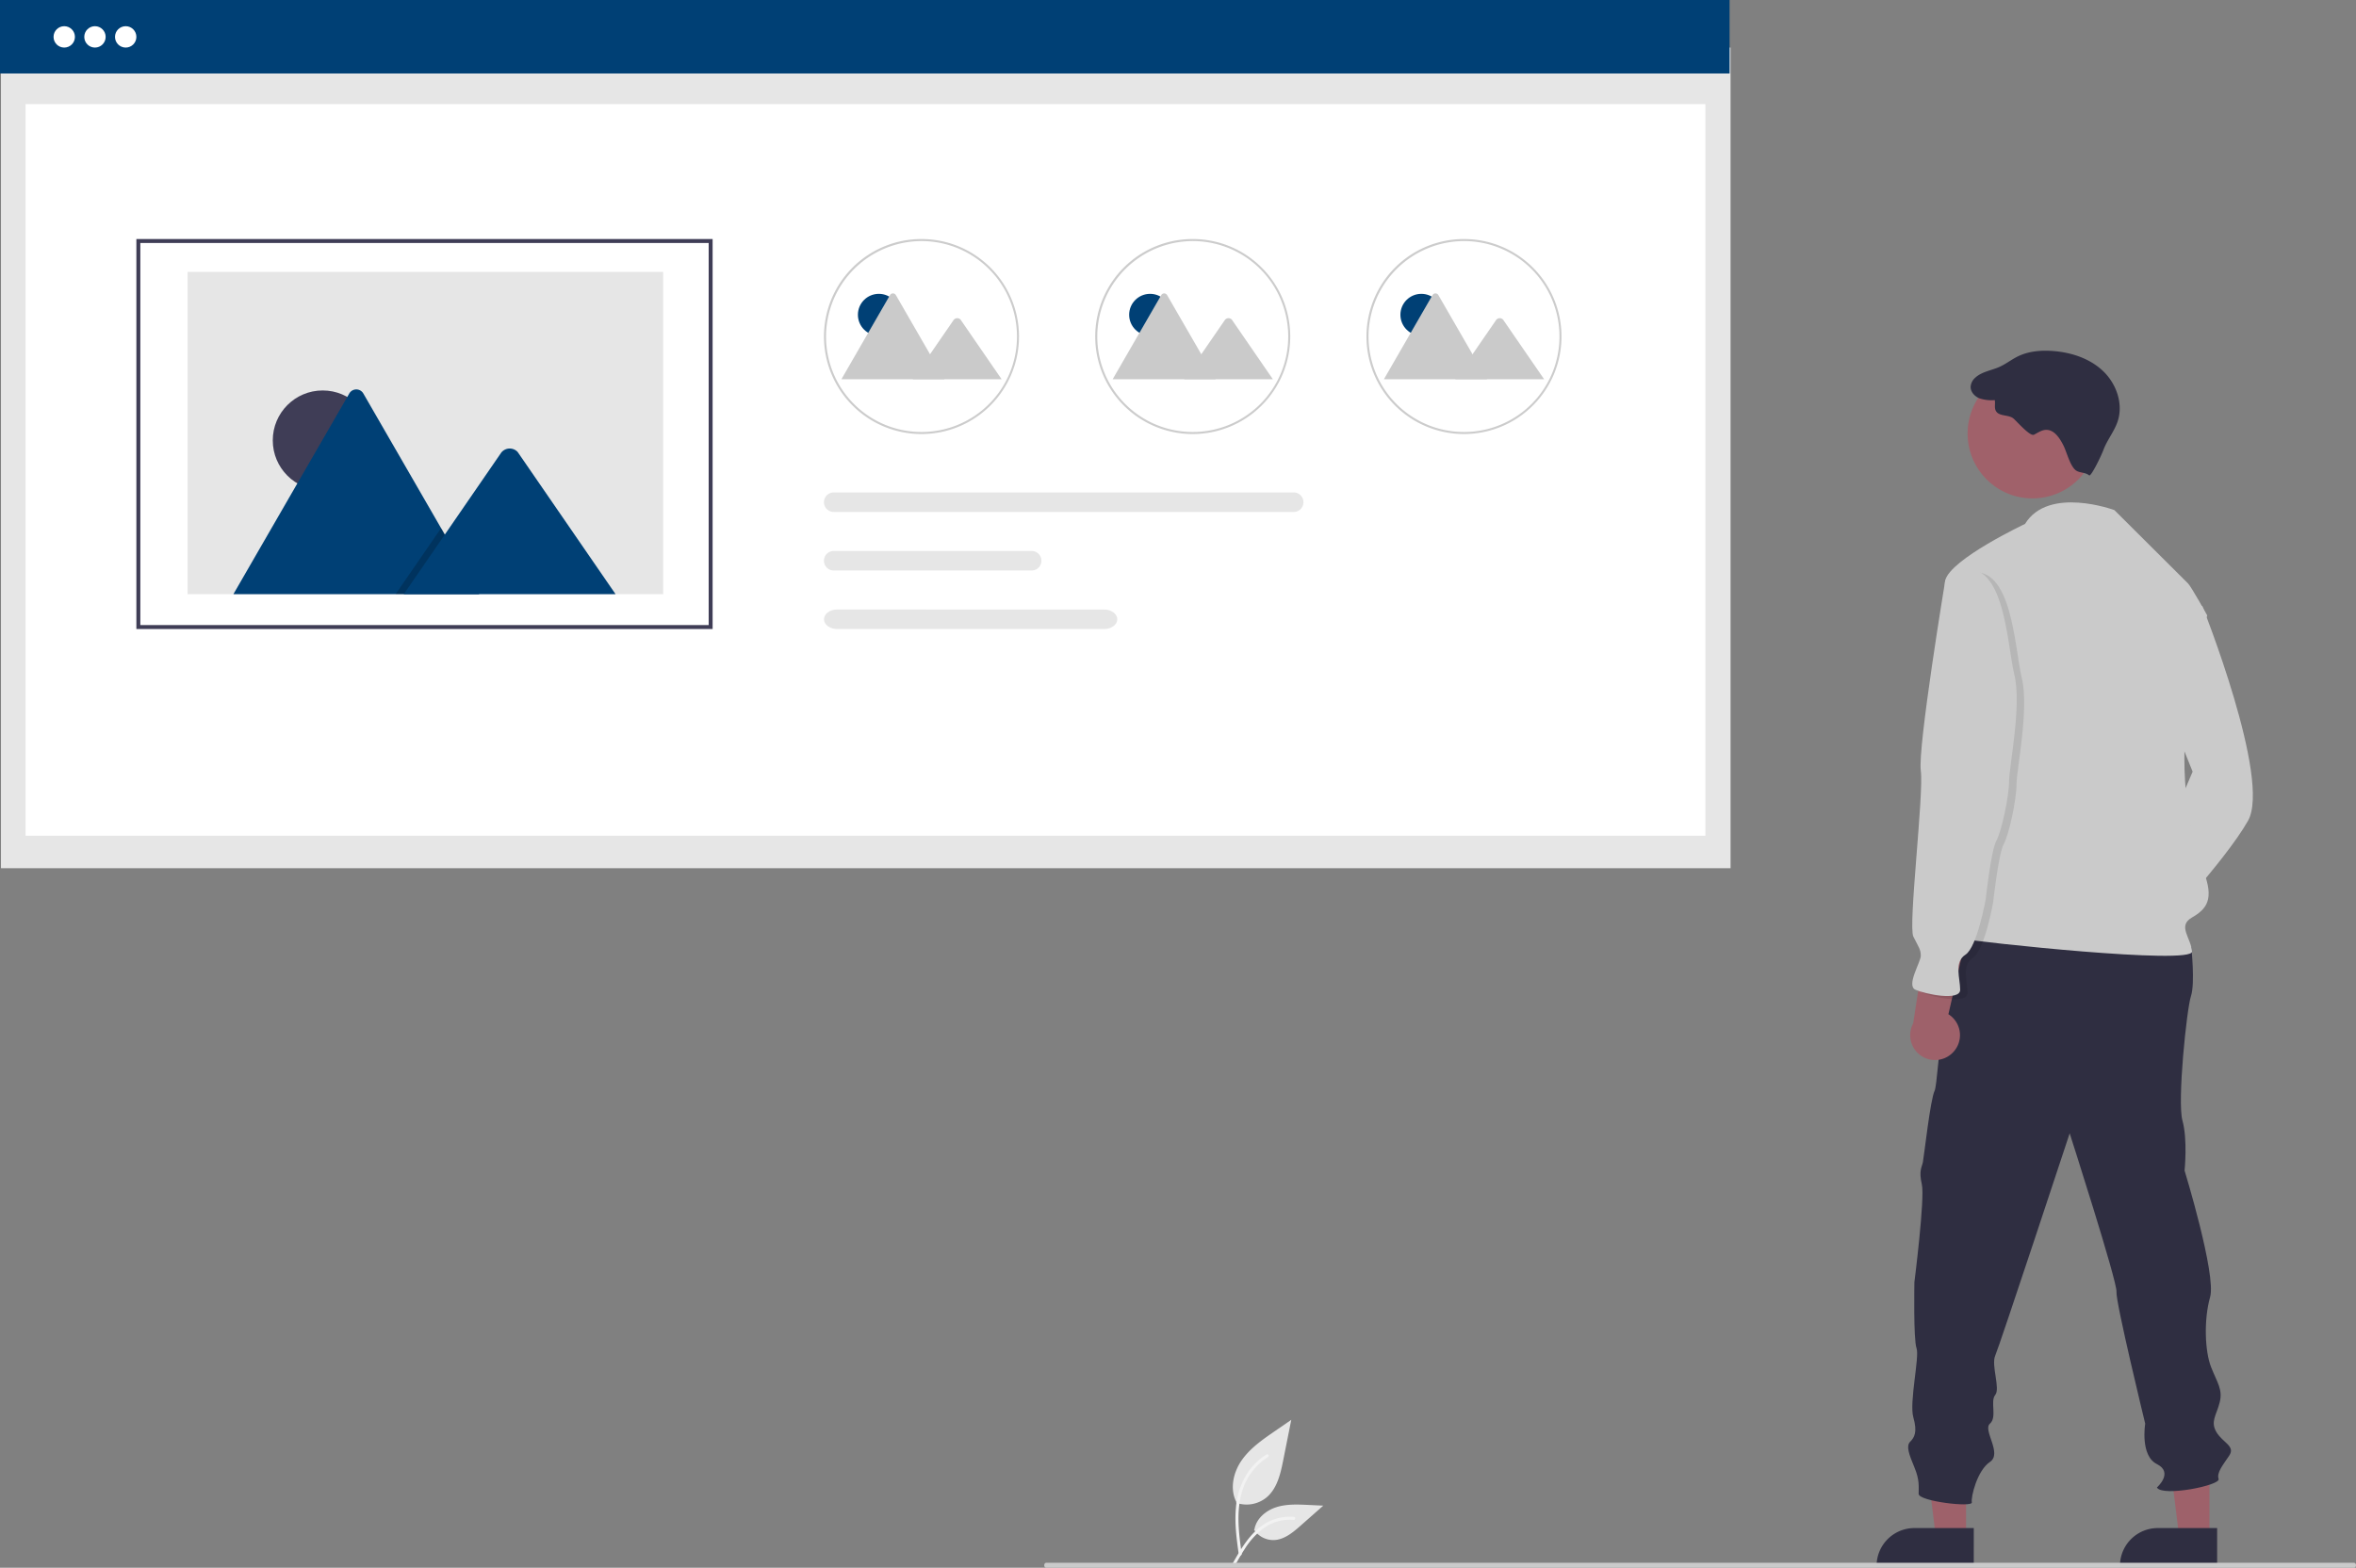 <svg xmlns="http://www.w3.org/2000/svg" data-name="Layer 1" width="958.395" height="637.798" viewBox="0 0 958.395 637.798" xmlns:xlink="http://www.w3.org/1999/xlink"><rect x="0" y="0" width="958.395" height="637.798" fill="#808080" stroke="none"/><g id="b741a6a4-0c94-4a93-9cb5-e22b35789664" data-name="Group 58"><path id="ac0655ac-0c66-422f-907a-9e1a46083673-201" data-name="Path 438" d="M623.655,742.474a12.8,12.8,0,0,0,12.364-2.178c4.33-3.635,5.688-9.623,6.793-15.168l3.268-16.4-6.841,4.711c-4.92,3.388-9.95,6.884-13.356,11.79s-4.893,11.6-2.156,16.914" transform="translate(-120.802 -131.101)" fill="#e6e6e6"/><path id="a9f6edd9-ffd5-4087-8bdb-dd611279c760-202" data-name="Path 439" d="M624.712,763.47c-.861-6.273-1.747-12.627-1.143-18.967a29.832,29.832,0,0,1,5.752-15.64,26.018,26.018,0,0,1,6.675-6.049c.668-.421,1.282.637.617,1.056a24.735,24.735,0,0,0-9.784,11.805c-2.13,5.418-2.472,11.324-2.105,17.079.222,3.48.692,6.938,1.167,10.391a.634.634,0,0,1-.427.752.615.615,0,0,1-.752-.427Z" transform="translate(-120.802 -131.101)" fill="#f2f2f2"/><path id="e5b8b1da-faf7-4c11-88ee-cabc9c313bed-203" data-name="Path 442" d="M630.909,753.405a9.425,9.425,0,0,0,8.212,4.238c4.157-.2,7.623-3.1,10.743-5.853l9.228-8.147-6.107-.292c-4.392-.21-8.9-.406-13.08.948s-8.041,4.614-8.806,8.944" transform="translate(-120.802 -131.101)" fill="#e6e6e6"/><path id="aa5166d1-e32d-46c4-8a32-79f8a6dcb289-204" data-name="Path 443" d="M622.277,767.076c4.145-7.335,8.953-15.486,17.544-18.092a19.578,19.578,0,0,1,7.379-.762c.783.068.588,1.275-.194,1.208a18.188,18.188,0,0,0-11.776,3.116,30.61,30.61,0,0,0-8.094,8.735c-1.34,2.041-2.541,4.169-3.742,6.294C623.011,768.254,621.889,767.764,622.277,767.076Z" transform="translate(-120.802 -131.101)" fill="#f2f2f2"/></g><rect id="b0c98e14-1925-4936-b700-8389486832dc" data-name="Rectangle 62" x="0.395" y="19.352" width="703.576" height="333.859" fill="#e6e6e6"/><rect id="b68ecde8-71e2-4e37-9915-29330f01abce" data-name="Rectangle 75" x="10.395" y="42.352" width="683.339" height="297.645" fill="#fff"/><rect id="e8db4df2-8ee7-43dc-8bde-94a4824e02e5" data-name="Rectangle 80" width="703.576" height="29.89" fill="#004075"/><g id="fb1c6b8a-0955-4e76-8223-9f33cff758ba" data-name="Group 80"><rect id="f182cb2d-075c-4cee-9ba1-dc8adfb68bff" data-name="Rectangle 111" x="56.504" y="97.778" width="232.802" height="157.058" fill="#fff"/><path id="bcba5beb-716d-4631-a3f1-0727bd6657d3-205" data-name="Path 709" d="M410.687,387.008h-234.408V228.344h234.408Zm-232.8-1.606h231.2V229.949h-231.2Z" transform="translate(-120.802 -131.101)" fill="#3f3d56"/><path id="f932a065-06b7-4cdf-83d6-7c97cd1dbf89-206" data-name="Path 710" d="M197.116,372.829h193.452v-131.1h-193.452Z" transform="translate(-120.802 -131.101)" fill="#e6e6e6"/><g id="ecf65588-dc32-434f-852e-0af5885642fd" data-name="Group 55"><circle id="f52ba536-ee7f-40e0-9be2-a052cb8136e2" data-name="Ellipse 110" cx="131.266" cy="179.154" r="20.306" fill="#3f3d56"/><path id="b628c6f5-d4f4-4858-bd34-4c014918c956-207" data-name="Path 711" d="M315.743,372.833h-99.613a2.027,2.027,0,0,1-.372-.03l47.112-81.6a3.3,3.3,0,0,1,5.742,0l31.618,54.763,1.515,2.62Z" transform="translate(-120.802 -131.101)" fill="#004075"/><path id="f233adae-7d2f-4068-80e4-6d04a9f9b275-208" data-name="Path 712" d="M315.743,372.83h-34.011l16.7-24.251,1.2-1.747.6-.874,1.514,2.62Z" transform="translate(-120.802 -131.101)" opacity="0.2" style="isolation:isolate"/><path id="b7d33c45-0595-4de3-9083-860e8be6bfda-209" data-name="Path 713" d="M371.208,372.831h-86.157l16.7-24.251,1.2-1.747,21.756-31.6a4.4,4.4,0,0,1,6.535-.391,3.925,3.925,0,0,1,.313.391Z" transform="translate(-120.802 -131.101)" fill="#004075"/></g></g><g id="a30f63cb-bc78-4650-9940-a4284081fdce" data-name="Group 26"><path id="a98a124e-3787-4fab-85a3-89b8128d43e9-210" data-name="Path 45" d="M495.651,307.677a39.649,39.649,0,0,1-39.666-39.632v-.288a39.666,39.666,0,1,1,39.671,39.92h-.005Zm0-78.5a38.914,38.914,0,0,0-38.826,38.6v.227a38.836,38.836,0,1,0,38.845-38.827h-.019Z" transform="translate(-120.802 -131.101)" fill="#ccc"/><g id="f6bbc1ed-5643-42a3-82b5-87ed10503463" data-name="Group 27"><circle id="aabd211e-9945-4333-9755-fa4b890167be" data-name="Ellipse 7" cx="357.502" cy="128.056" r="8.514" fill="#004075"/><path id="f271b168-7c91-4b60-9d98-0e3973010936-211" data-name="Path 63" d="M505.002,285.393h-41.766a.85.85,0,0,1-.156-.013l19.755-34.215a1.383,1.383,0,0,1,2.407,0l13.257,22.964.635,1.1Z" transform="translate(-120.802 -131.101)" fill="#cacaca"/><path id="bf105c06-a11f-4136-b86d-a4e60d739436-212" data-name="Path 65" d="M528.257,285.393h-36.125l7-10.168.5-.733,9.122-13.251a1.846,1.846,0,0,1,2.742-.164,1.643,1.643,0,0,1,.131.164Z" transform="translate(-120.802 -131.101)" fill="#cacaca"/></g></g><circle id="b25961f2-04b5-471b-8375-63fc1d048083" data-name="Ellipse 239" cx="26.13" cy="15.005" r="4.348" fill="#fff"/><circle id="e0ae52ce-30d2-47d7-9cd9-936448fa1255" data-name="Ellipse 240" cx="38.63" cy="15.005" r="4.348" fill="#fff"/><circle id="a1452965-a3bf-422b-8d64-ee8b2f8e7426" data-name="Ellipse 241" cx="51.13" cy="15.005" r="4.348" fill="#fff"/><g id="ab45d53e-b1f0-4c03-af47-648f4d456c24" data-name="Group 81"><path id="acc17b87-6e67-425b-8932-43641ebcc687-213" data-name="Path 45-2" d="M605.993,307.677a39.649,39.649,0,0,1-39.666-39.632v-.288a39.666,39.666,0,1,1,39.671,39.92h-.005Zm0-78.5a38.914,38.914,0,0,0-38.826,38.6v.227a38.836,38.836,0,1,0,38.845-38.827h-.019Z" transform="translate(-120.802 -131.101)" fill="#ccc"/><g id="a2cc8add-6efd-4920-b0ce-6d73dd962d83" data-name="Group 27-2"><circle id="aa9a4c61-6b20-4132-87eb-1689f68544dc" data-name="Ellipse 7-2" cx="467.843" cy="128.056" r="8.514" fill="#004075"/><path id="bec16132-452e-4535-9c04-23459bf5a636-214" data-name="Path 63-2" d="M615.344,285.393h-41.766a.85.85,0,0,1-.156-.013l19.755-34.215a1.383,1.383,0,0,1,2.407,0l13.257,22.964.635,1.1Z" transform="translate(-120.802 -131.101)" fill="#cacaca"/><path id="f6bc28e7-d77e-4ad9-883f-0ef370cdf6a5-215" data-name="Path 65-2" d="M638.599,285.393h-36.125l7-10.168.5-.733,9.122-13.251a1.846,1.846,0,0,1,2.742-.164,1.643,1.643,0,0,1,.131.164Z" transform="translate(-120.802 -131.101)" fill="#cacaca"/></g></g><g id="b008f90a-485c-47d7-9740-68c5509ab4de" data-name="Group 82"><path id="bfe9e607-b29d-4804-aeb1-3628394a30ae-216" data-name="Path 45-3" d="M716.334,307.677a39.649,39.649,0,0,1-39.666-39.632v-.288a39.666,39.666,0,1,1,39.671,39.92h-.005Zm0-78.5a38.914,38.914,0,0,0-38.826,38.6v.227a38.836,38.836,0,1,0,38.845-38.827h-.019Z" transform="translate(-120.802 -131.101)" fill="#ccc"/><g id="e28c6b75-f185-4232-8320-5d44236ab799" data-name="Group 27-3"><circle id="e90051d6-a94a-48d9-a554-c10510884661" data-name="Ellipse 7-3" cx="578.185" cy="128.056" r="8.514" fill="#004075"/><path id="a473ea89-341a-4b2a-8eda-942ae9a78b66-217" data-name="Path 63-3" d="M725.686,285.393h-41.766a.85.85,0,0,1-.156-.013l19.755-34.215a1.383,1.383,0,0,1,2.407,0l13.257,22.964.635,1.1Z" transform="translate(-120.802 -131.101)" fill="#cacaca"/><path id="f0f50ed7-15ea-465e-b400-fbead83840a6-218" data-name="Path 65-3" d="M748.941,285.393h-36.125l7-10.168.5-.733,9.122-13.251a1.846,1.846,0,0,1,2.742-.164,1.643,1.643,0,0,1,.131.164Z" transform="translate(-120.802 -131.101)" fill="#cacaca"/></g></g><path id="e35adc19-8da5-4f63-beaa-9be31fb3c7a8-219" data-name="Path 139" d="M459.955,331.441a3.969,3.969,0,0,0-.014,7.938H647.062a3.969,3.969,0,0,0,0-7.938Z" transform="translate(-120.802 -131.101)" fill="#e6e6e6"/><path id="a02980ad-eb35-4ed6-8fb0-70f7a7373981-220" data-name="Path 140" d="M459.955,355.255a3.969,3.969,0,0,0-.014,7.938h80.527a3.969,3.969,0,1,0,.014-7.938H459.955Z" transform="translate(-120.802 -131.101)" fill="#e6e6e6"/><path id="ecd4f684-9972-404e-a6cb-1953f0a217bf-221" data-name="Path 1285" d="M461.34,379.069c-2.957,0-5.354,1.777-5.354,3.969s2.4,3.969,5.354,3.969H569.948c2.957,0,5.354-1.777,5.354-3.969s-2.4-3.969-5.354-3.969Z" transform="translate(-120.802 -131.101)" fill="#e6e6e6"/><polygon points="799.781 625.661 787.521 625.66 781.689 578.372 799.783 578.373 799.781 625.661" fill="#9e616a"/><path d="M923.71,768.646l-39.531-.001v-.5a15.387,15.387,0,0,1,15.386-15.386h.001l24.144.001Z" transform="translate(-120.802 -131.101)" fill="#2f2e41"/><polygon points="898.781 625.661 886.521 625.66 880.689 578.372 898.783 578.373 898.781 625.661" fill="#9e616a"/><path d="M1022.71,768.646l-39.531-.001v-.5a15.387,15.387,0,0,1,15.386-15.386h.001l24.144.001Z" transform="translate(-120.802 -131.101)" fill="#2f2e41"/><path id="bd8e0d8e-f1dc-46fc-a16e-6b51c501344d-222" data-name="Path 1272" d="M987.74,383.036l28.93-5.44s28.125,70.528,18.606,87.4-39.375,48.461-39.375,48.461l-5.625-16.009,22.464-52.412Z" transform="translate(-120.802 -131.101)" fill="#cacaca"/><path id="bc0f5db7-7c65-4758-8f9a-b94e17715378-223" data-name="Path 1276" d="M1006.006,514.293l6.2,2.163s1.586,14.711-.145,19.9-5.625,42.836-3.462,50.624.865,20.336.865,20.336,12.981,42.4,10.385,51.49-2.163,22.067.433,28.557,4.76,9.086,3.461,14.279-3.894,7.788-1.3,12.115,7.788,5.625,5.192,9.519-5.192,6.923-4.327,9.519-22.932,7.356-25.1,3.461c0,0,6.923-6.058,0-9.519s-4.76-16.442-4.76-16.442-12.115-49.759-11.683-53.653-19.038-64.47-19.038-64.47-28.557,86.537-30.288,90.432,2.163,13.413,0,16.009.865,9.086-2.163,11.683,5.192,12.115,0,15.577-7.788,14.279-7.356,16.442-21.634-.433-21.634-3.461.433-5.625-1.731-10.817-3.461-8.654-1.731-10.385,3.029-3.894,1.3-9.952,2.6-24.663,1.3-28.125-.865-26.827-.865-26.827,4.327-34.182,3.029-39.807,0-6.923.433-9.086,3.029-25.529,4.76-28.99,3.894-62.74,13.846-65.768S1006.006,514.293,1006.006,514.293Z" transform="translate(-120.802 -131.101)" fill="#2f2e41"/><circle id="b1ba1493-ae17-4ace-be98-6d6e229f538f" data-name="Ellipse 246" cx="826.791" cy="176.367" r="26.394" fill="#a0616a"/><path id="a6d13db0-dfca-4cfc-867a-7dd0bfa1bbdf-224" data-name="Path 1280" d="M980.91,338.623s-26.827-9.952-36.346,5.625c0,0-30.288,14.279-32.452,22.932s18.173,73.557,18.173,73.557,0,53.653-4.327,59.278-12.548,11.683-6.922,12.981,93.893,10.817,93.461,5.192-6.058-10.384,0-13.846,8.991-7.478,4.76-18.606c-18.517-48.7,1.413-104.278,1.413-104.278s-6.49-11.683-7.788-12.981S980.91,338.623,980.91,338.623Z" transform="translate(-120.802 -131.101)" fill="#cacaca"/><path id="fc1526a9-be58-42ce-ba8b-82029fac2eff-225" data-name="Path 1282" d="M960.216,312.392c-1.528-3.062-3.816-6.594-7.233-6.408-1.728.094-3.218,1.169-4.758,1.959s-6.342-4.688-8.185-6.424c-2.011-1.895-6.056-.837-7.354-3.276-.693-1.3-.133-2.919-.435-4.363a15.712,15.712,0,0,1-6.229-.724c-1.951-.791-3.641-2.623-3.586-4.728a5.407,5.407,0,0,1,1.931-3.718c2.657-2.416,6.5-2.879,9.778-4.344,2.609-1.166,4.878-2.983,7.442-4.244,4.413-2.171,9.5-2.592,14.409-2.217,7.436.568,14.955,3.036,20.347,8.187s8.246,13.279,5.92,20.364c-1.318,4.015-4.11,7.39-5.669,11.317-.955,2.688-5.193,11.349-5.945,10.725-1.641-1.36-4.028-.9-5.551-2.158C962.841,320.478,961.536,315.049,960.216,312.392Z" transform="translate(-120.802 -131.101)" fill="#2f2e41"/><path d="M915.489,558.992a10.056,10.056,0,0,0-2.099-15.276l8.027-34.822-17.403,6.479-4.955,32.074a10.11,10.11,0,0,0,16.429,11.544Z" transform="translate(-120.802 -131.101)" fill="#9e616a"/><path id="f77a2617-627e-47e3-a6d2-402e308b0cf1-226" data-name="Path 1283" d="M922.064,364.151l-6.923,4.327s-11.25,67.932-9.952,77.451-5.192,63.172-3.029,67.5,3.029,5.192,3.029,7.788-6.058,12.115-2.163,13.846,18.173,4.76,18.173,0-2.6-11.25,2.163-14.279,8.221-22.5,8.221-22.5,2.163-19.9,4.327-23.8,5.192-18.173,5.192-24.23,5.192-30.721,2.163-43.269S939.372,360.689,922.064,364.151Z" transform="translate(-120.802 -131.101)" opacity="0.1" style="isolation:isolate"/><path id="bf6fb651-5e0b-44be-8203-4c088557aadc-227" data-name="Path 1284" d="M919.036,362.852l-6.923,4.332s-11.25,67.932-9.952,77.451-5.192,63.172-3.029,67.5,3.029,5.192,3.029,7.788-6.058,12.115-2.163,13.846,18.173,4.76,18.173,0-2.6-11.25,2.163-14.279,8.221-22.5,8.221-22.5,2.163-19.9,4.327-23.8,5.192-18.173,5.192-24.23,5.192-30.721,2.163-43.269S936.343,359.391,919.036,362.852Z" transform="translate(-120.802 -131.101)" fill="#cacaca"/><path id="ea4adc37-3158-43e2-866b-856bd1f4f3c2-228" data-name="Path 944" d="M1078.481,768.899h-532.183c-.4,0-.716-.448-.716-1s.321-1,.716-1h532.183c.4,0,.716.448.716,1S1078.877,768.899,1078.481,768.899Z" transform="translate(-120.802 -131.101)" fill="#cacaca"/></svg>